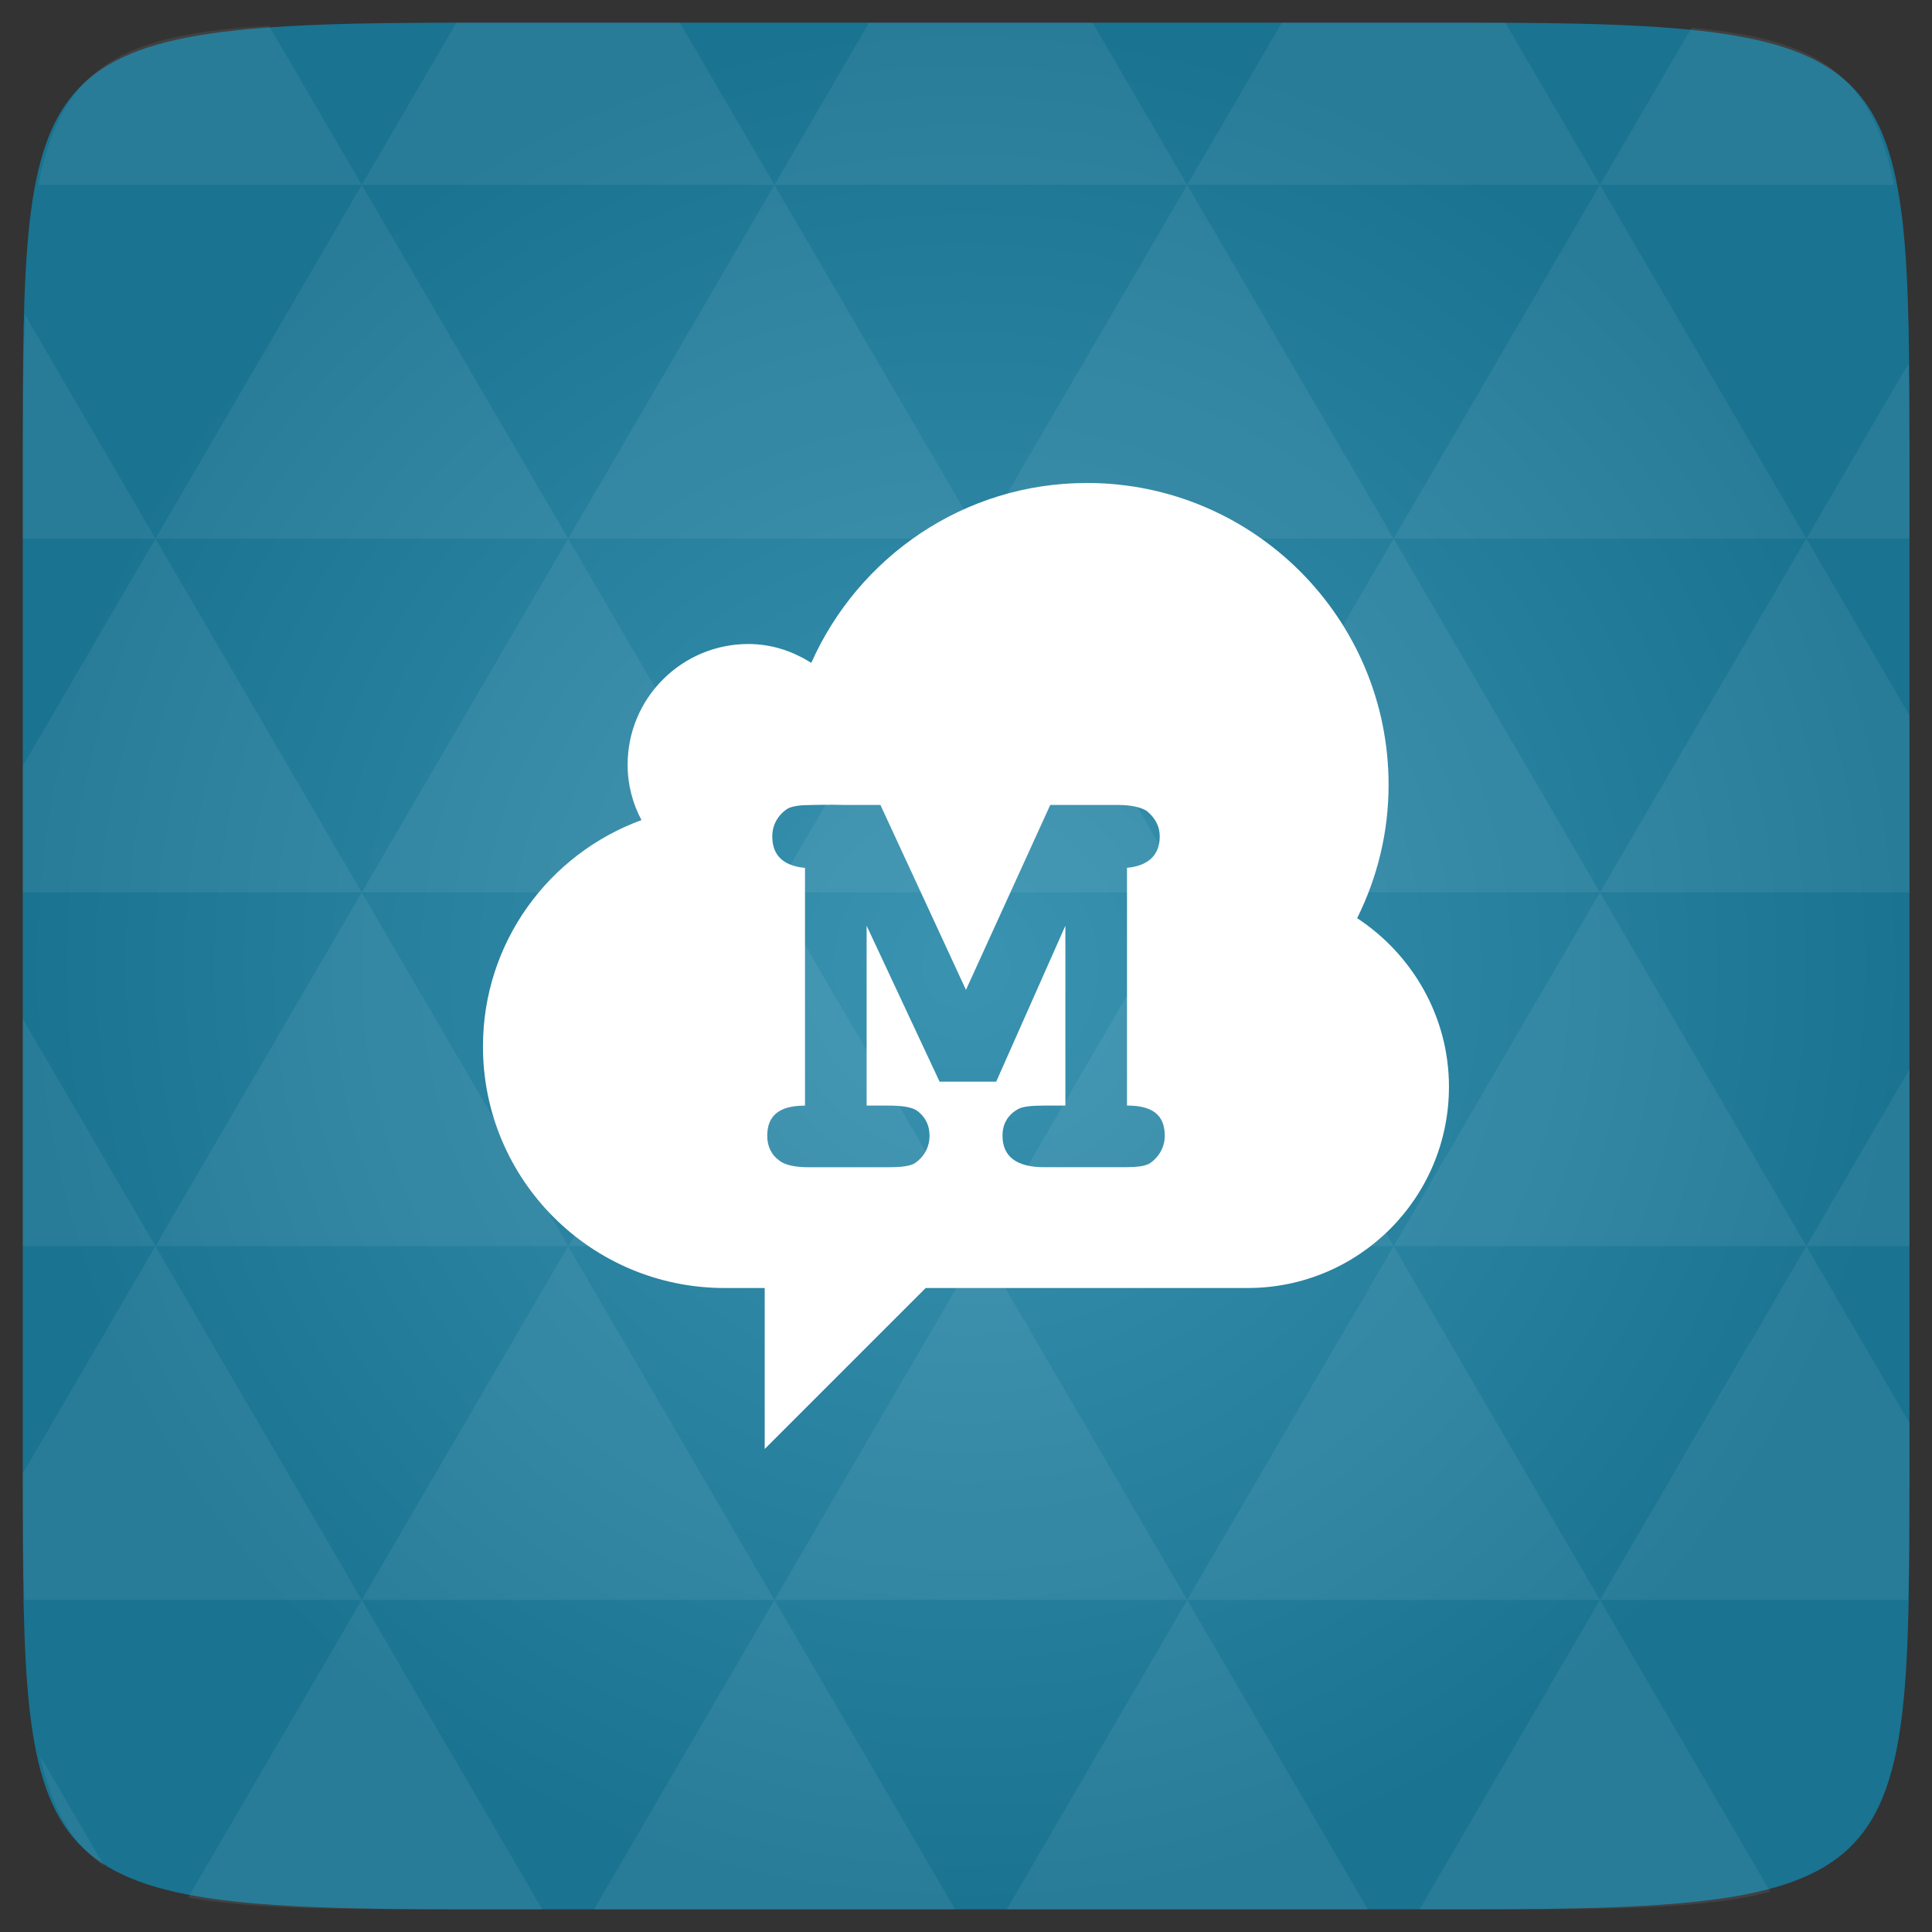 <svg xmlns="http://www.w3.org/2000/svg" viewBox="0 0 48 48"><rect x="0" y="0" width="48" height="48" fill="#333333" stroke="none"/><defs><radialGradient id="0" cx="24" cy="24" r="23.437" gradientUnits="userSpaceOnUse"><stop stop-color="#3993b1"/><stop offset="1" stop-color="#197391"/></radialGradient></defs><path d="m 47.44 11.547 l 0 24.906 c 0 10.25 0 10.984 -10.984 10.984 l -24.902 0 c -10.988 0 -10.988 -0.734 -10.988 -10.984 l 0 -24.906 c 0 -10.25 0 -10.984 10.988 -10.984 l 24.902 0 c 10.984 0 10.984 0.734 10.984 10.984" fill="url(#0)"/><path d="m 27 12 c -3.059 0 -5.676 1.844 -6.844 4.469 c -0.461 -0.289 -0.977 -0.469 -1.563 -0.469 c -1.656 0 -3 1.344 -3 3 c 0 0.5 0.125 0.961 0.344 1.375 c -2.297 0.84 -3.938 3.035 -3.938 5.625 c 0 3.313 2.688 6 6 6 l 1 0 l 0 4 l 4 -4 l 8 0 c 2.762 0 5 -2.238 5 -5 c 0 -1.75 -0.918 -3.293 -2.281 -4.188 c 0.496 -1 0.781 -2.117 0.781 -3.313 c 0 -4.141 -3.359 -7.5 -7.5 -7.5 m -6.844 8 c 0.176 0 0.453 -0.012 0.844 0 l 0.875 0 l 2.125 4.594 l 2.094 -4.594 l 1.688 0 c 0.34 0 0.586 0.063 0.719 0.156 c 0.207 0.176 0.313 0.379 0.313 0.625 c 0 0.461 -0.277 0.73 -0.813 0.781 l 0 5.906 c 0.625 0 0.938 0.227 0.938 0.75 c 0 0.27 -0.129 0.52 -0.375 0.688 c -0.125 0.07 -0.316 0.094 -0.625 0.094 l -2 0 c -0.68 0 -1.031 -0.266 -1.031 -0.781 c 0 -0.297 0.129 -0.512 0.375 -0.656 c 0.113 -0.07 0.336 -0.094 0.656 -0.094 l 0.531 0 l 0 -4.469 l -1.719 3.875 l -1.406 0 l -1.813 -3.875 l 0 4.469 l 0.531 0 c 0.328 0 0.574 0.031 0.719 0.125 c 0.207 0.152 0.313 0.359 0.313 0.625 c 0 0.277 -0.129 0.523 -0.375 0.688 c -0.125 0.07 -0.348 0.094 -0.656 0.094 l -1.969 0 c -0.34 0 -0.586 -0.055 -0.719 -0.156 c -0.215 -0.152 -0.313 -0.367 -0.313 -0.625 c 0 -0.516 0.313 -0.75 0.938 -0.75 l 0 -5.906 c -0.535 -0.051 -0.813 -0.309 -0.813 -0.781 c 0 -0.277 0.129 -0.523 0.375 -0.688 c 0.125 -0.07 0.328 -0.094 0.594 -0.094 m 0 0" fill="#fff"/><path d="m 38.27 47.44 c 2.543 -0.012 4.379 -0.082 5.711 -0.441 l -4.23 -7.25 -4.484 7.691 1.191 0 c 0.641 0 1.242 0 1.813 0 z m 1.48 -7.691 -5.125 -8.789 -5.129 8.789 z m 0 0 7.652 0 c 0.031 -0.973 0.039 -2.063 0.039 -3.297 l 0 -1.098 -2.563 -4.395 z m 5.129 -8.789 -5.129 -8.789 -5.125 8.789 z m 0 0 2.563 0 0 -4.395 z m -10.254 0 -5.129 -8.789 -5.125 8.789 z m -10.254 0 -5.129 8.789 10.254 0 z m 0 0 -5.129 -8.789 -5.125 8.789 z m -10.254 0 -5.129 8.789 10.254 0 z m 0 0 -5.129 -8.789 -5.125 8.789 z m -10.254 0 -3.297 5.648 c 0 1.168 0.012 2.211 0.039 3.141 l 8.383 0 z m 0 0 -3.297 -5.648 0 5.648 z m 5.125 8.789 -4.313 7.395 c 1.598 0.293 3.809 0.297 6.879 0.297 l 1.922 0 z m 0 -17.578 -5.125 -8.789 -3.297 5.648 0 3.141 z m 0 0 10.254 0 -5.125 -8.789 z m 5.129 -8.789 -5.129 -8.789 -5.125 8.789 z m 0 0 10.254 0 -5.129 -8.789 z m 5.125 -8.789 -2.352 -4.03 -5.336 0 c -0.078 0 -0.141 0 -0.215 0 l -2.352 4.03 z m 0 0 10.254 0 -2.352 -4.03 -5.551 0 z m 10.254 0 10.254 0 l -2.352 -4.03 c -0.313 0 -0.609 0 -0.941 0 l -4.609 0 z m 0 0 -5.125 8.789 10.254 0 z m 5.129 8.789 10.254 0 -5.129 -8.789 z m 0 0 -5.129 8.789 10.254 0 z m 5.125 8.789 7.691 0 0 -4.395 -2.563 -4.395 z m 5.129 -8.789 2.563 0 0 -1.832 c 0 -0.914 -0.008 -1.75 -0.023 -2.523 z m -15.383 8.789 -5.125 -8.789 -5.129 8.789 z m 10.254 -17.578 7.309 0 c -0.555 -2.758 -1.887 -3.629 -5.03 -3.902 z m -30.762 0 l -2.305 -3.953 c -3.66 0.207 -5.141 0.996 -5.734 3.953 z m -5.125 8.789 l -3.238 -5.555 c -0.043 1.074 -0.059 2.309 -0.059 3.723 l 0 1.832 z m 15.379 26.367 -4.484 7.691 8.973 0 z m 10.254 0 -4.484 7.691 8.973 0 z m -26.898 6.621 -1.602 -2.746 c 0.293 1.316 0.785 2.18 1.602 2.746 z" fill="#fff" fill-opacity="0.067"/></svg>